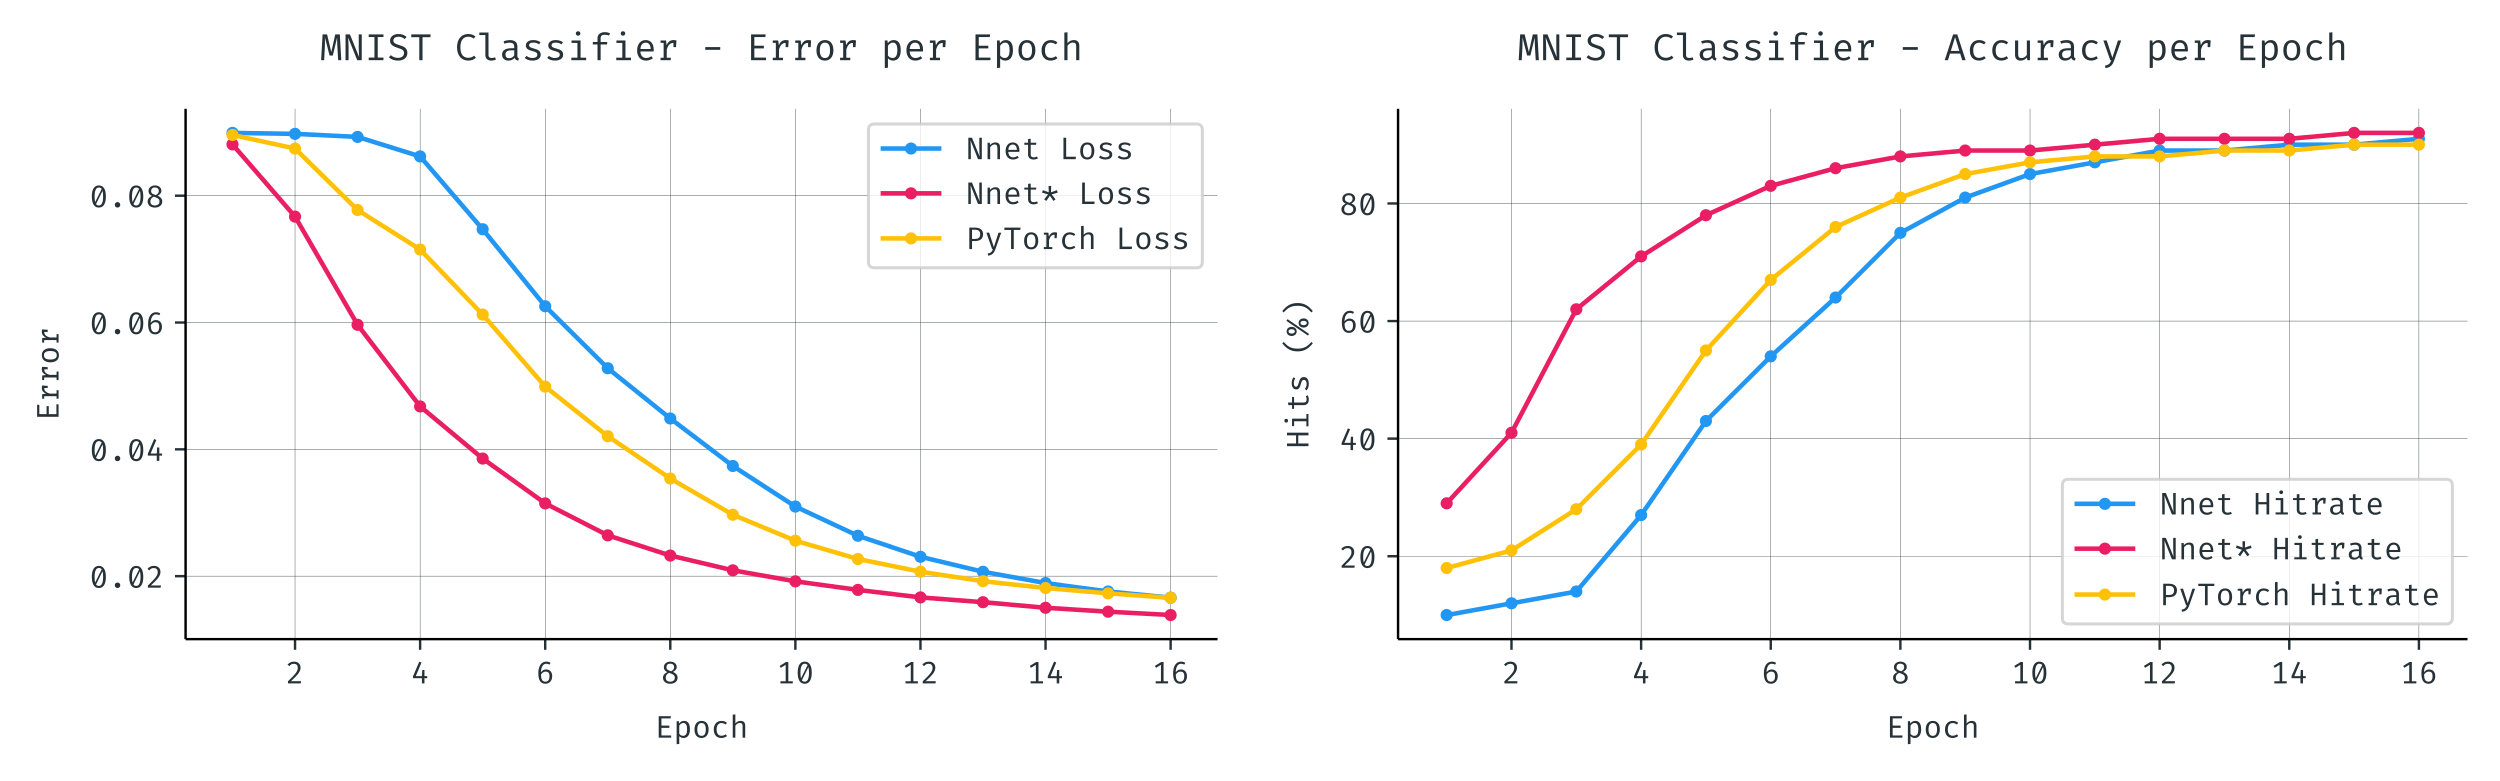 <?xml version="1.0" encoding="UTF-8"?>
<svg width="1280" height="400" version="1.1" viewBox="0 0 960 300" xmlns="http://www.w3.org/2000/svg" xmlns:xlink="http://www.w3.org/1999/xlink"><defs stroke-linejoin="round"><style type="text/css">*{stroke-linecap:butt;stroke-linejoin:round;}</style><style type="text/css">*{stroke-linecap:butt;stroke-linejoin:round;}</style><style type="text/css">*{stroke-linecap:butt;stroke-linejoin:round;}</style><style type="text/css">*{stroke-linecap:butt;stroke-linejoin:round;}</style><path id="mf08b0874c4" d="m0 0v3.5" stroke="#263238" stroke-linejoin="round" stroke-width=".8"/><path id="FiraCode-Regular-50-68" d="m27.641 71.75c-9.531 0-16-3.281-21.594-10.109l5.953-4.609c4.469 5.281 8.25 7.531 15.234 7.531 7.891 0 12.609-4.875 12.609-12.812 0-11.5-5.734-19.188-32.359-44.719v-7.031h42l1.078 7.328h-33.281c23.281 21.234 31.641 31.75 31.641 44.719 0 11.234-7.953 19.703-21.281 19.703z" stroke-linejoin="round"/><path id="FiraCode-Regular-52-3" d="m54.203 24.047h-9.125v20.062h-7.188l-1.062-20.062h-20.312l18.766 44.672-7.172 3.031-20.719-48.312v-6.266h29.328l0.047-17.172h8.312v17.172h9.125z" stroke-linejoin="round"/><path id="FiraCode-Regular-54-8" d="m33.797 46c-6.922 0-12.516-2.828-17.031-9.531 0.422 17.219 6.625 28.297 17.484 28.297 3.859 0 7.547-1.016 10.719-2.969l3.391 5.844c-4 2.672-8.516 4.109-13.953 4.109-16.516 0-26.25-14.984-26.25-38.359 0-21.031 6.25-34.562 23.438-34.562 12.25 0 22.203 9.328 22.203 24.922 0 15.078-9.125 22.25-20 22.25zm-2.25-40.203c-10.062 0-14.312 7.172-14.672 23.125 3.531 5.953 8.812 10 15.594 10 7.484 0 12.5-3.797 12.5-15.391 0-10.969-4.5-17.734-13.422-17.734z" stroke-linejoin="round"/><path id="FiraCode-Regular-56-3" d="m51.953 53.797c0 12.516-10.922 17.953-21.188 17.953-9.281 0-21.172-5.5-21.172-18.422 0-7.891 3.797-12.562 11.281-16.156-8.562-3.938-14.156-9.734-14.156-18.406 0-11.234 8.719-19.938 23.844-19.938 14.922 0 24.266 8.562 24.266 20.094 0 8.719-5.953 15.188-15.141 18.969 7.859 4.312 12.266 9.031 12.266 15.906zm-33.844-0.562c0 7.484 4.656 11.844 12.656 11.844 8.062 0 12.672-4.516 12.672-11.594 0-6.453-3.281-9.734-9.844-13.438-9.594 3.078-15.484 5.031-15.484 13.188zm27.641-34.406c0-7.438-5.391-13.031-15.234-13.031-9.75 0-14.719 4.922-14.719 12.922 0 8.922 5.172 13.328 11.031 16 11.125-3.844 18.922-6.406 18.922-15.891z" stroke-linejoin="round"/><path id="FiraCode-Regular-49-3" d="m38.312 7.031v63.578h-7.547l-21.016-13.016 3.734-6.156 16.203 9.844v-54.25h-17.375v-7.031h40.766v7.031z" stroke-linejoin="round"/><path id="FiraCode-Regular-48-3" d="m30.766 71.75c-15.172 0-23.125-13.031-23.125-36.422 0-23.484 7.953-36.5 23.125-36.5 15.188 0 23.125 13.016 23.125 36.5 0 23.391-7.938 36.422-23.125 36.422zm0-6.922c4.062 0 7.188-1.391 9.391-4.578l-21.594-43.375c-1.234 4.562-1.797 10.609-1.797 18.453 0 20.922 5.344 29.5 14 29.5zm0-59.031c-4 0-7.016 1.375-9.281 4.516l21.484 43.578c1.281-4.562 1.859-10.656 1.859-18.562 0-20.922-5.281-29.531-14.062-29.531z" stroke-linejoin="round"/><path id="FiraCode-Regular-69-8" d="m21.797 63.328h30.156l1.016 7.281h-40.094v-70.609h41.016v7.125h-32.094v25.078h26.156v7.328h-26.156z" stroke-linejoin="round"/><path id="FiraCode-Regular-112-0" d="m34.469 55.125c-6.516 0-12.156-3.125-16.109-8.656l-0.719 7.531h-7.328v-75.75l8.609 1.078v25.75c3.594-4.203 8.359-6.25 14.266-6.25 14.047 0 20.812 11.844 20.812 28.203 0 16.922-5.125 28.094-19.531 28.094zm-2.062-6.922c8.469 0 12.359-7.031 12.359-21.125 0-14.406-4.516-21.078-13.484-21.078-5.125 0-9.531 2.562-12.359 6.766v26.766c2.922 4.359 7.484 8.672 13.484 8.672z" stroke-linejoin="round"/><path id="FiraCode-Regular-111-4" d="m30.875 55.125c-15.234 0-23.328-11.531-23.328-28.203 0-16.969 8-28.094 23.219-28.094 15.125 0 23.234 11.688 23.234 28.203 0 17.125-7.891 28.094-23.125 28.094zm0-7.016c9.172 0 13.891-6.719 13.891-21.078s-4.719-21.141-14-21.141-14 6.781-14 21.031c0 14.469 4.828 21.188 14.109 21.188z" stroke-linejoin="round"/><path id="FiraCode-Regular-99-7" d="m34.719 6.25c-9.281 0-16 6.109-16 20.516 0 14.266 6.672 21.188 16 21.188 4.719 0 9.328-1.641 13.953-4.828l4.203 5.75c-5.125 4.156-11.125 6.25-18.047 6.25-16.219 0-25.438-12.156-25.438-28.359 0-16.922 9.172-27.938 25.328-27.938 6.359 0 13.531 2.5 18.25 6.5l-4.203 5.641c-4-2.766-8.609-4.719-14.047-4.719z" stroke-linejoin="round"/><path id="FiraCode-Regular-104-6" d="m18.922 76.562-8.609-0.922v-75.641h8.609v39.328c2.828 4.266 8.312 9.031 14.469 9.031 6.406 0 9.328-2.875 9.328-9.328v-39.031h8.609v39.234c0 9.938-4.609 15.891-15.172 15.891-6.359 0-12.969-2.875-17.234-8.516z" stroke-linejoin="round"/><path id="mdd504c533c" d="m0 0h-3.5" stroke="#263238" stroke-linejoin="round" stroke-width=".8"/><path id="FiraCode-Regular-72" d="m44.109 0h8.859v70.609h-8.859v-29.844h-26.672v29.844h-8.875v-70.609h8.875v33.484h26.672z" stroke-linejoin="round"/><path id="FiraCode-Regular-105" d="m30.766 79.281c-3.641 0-6.203-2.609-6.203-6 0-3.484 2.562-6.156 6.203-6.156 3.844 0 6.312 2.672 6.312 6.156 0 3.391-2.469 6-6.312 6zm6.875-25.281h-24.766v-6.828h16.156v-40.344h-16.672v-6.828h40.516v6.828h-15.234z" stroke-linejoin="round"/><path id="FiraCode-Regular-116-8" d="m53.188 2.719-3.344 5.844c-2.922-1.531-6.297-2.562-10.359-2.562-7.375 0-10.297 3.234-10.297 9.234v32.094h17.641l1.016 6.672h-18.656v13.281l-8.625-1.031v-12.25h-12.406v-6.672h12.406v-32.203c0-9.531 6.562-16.297 18.156-16.297 5.031 0 10.766 1.484 14.469 3.891z" stroke-linejoin="round"/><path id="FiraCode-Regular-115-9" d="m28.672 5.953c-6.359 0-12 2.297-16.203 5.844l-4.922-5.688c4.609-4 11.375-7.281 21.125-7.281 11.531 0 22.766 4.562 22.766 16.094 0 10.109-6.969 13.797-17.547 16.672-10.922 2.969-14.344 4.656-14.344 9.484 0 4.156 3.172 7.078 11.688 7.078 6.969 0 11.641-2.047 15.688-4.828l3.797 5.844c-4.516 3.344-10.922 5.953-19.594 5.953-12.203 0-20.516-5.641-20.516-14.719 0-9.375 7.188-12.766 18.422-15.531 11.438-2.875 13.078-5.484 13.078-10.359 0-5.234-5.141-8.562-13.438-8.562z" stroke-linejoin="round"/><path id="FiraCode-Regular-40" d="m21.797 35.891c0 21.5 7.172 32.422 21.953 45.547l-4.516 4.719c-16.672-13.594-26.469-26.875-26.469-50.266 0-23.375 9.797-36.656 26.469-50.25l4.516 4.719c-14.672 12.969-21.953 24.156-21.953 45.531z" stroke-linejoin="round"/><path id="FiraCode-Regular-37" d="m51.75 72.516-48.422-70.984 5.391-3.578 48.562 70.969zm-34.719-0.766c-9.594 0-15.141-7.547-15.141-16.422 0-8.719 5.547-16.562 15.141-16.562 9.578 0 15.016 7.844 15.016 16.562 0 8.828-5.438 16.422-15.016 16.422zm0-6.156c4.047 0 7.125-2.875 7.125-10.266 0-7.328-3.078-10.5-7.125-10.5-4.203 0-7.234 3.844-7.234 10.5 0 6.984 3.172 10.266 7.234 10.266zm27.688-33.188c-9.594 0-15.125-7.578-15.125-16.453 0-8.719 5.531-16.562 15.125-16.562s15.031 7.844 15.031 16.562c0 8.812-5.438 16.453-15.031 16.453zm0-6.203c4.047 0 7.125-2.875 7.125-10.25 0-7.281-3.078-10.516-7.125-10.516-4.203 0-7.234 3.844-7.234 10.516 0 7.172 3.188 10.25 7.234 10.25z" stroke-linejoin="round"/><path id="FiraCode-Regular-41" d="m39.75 35.891c0-21.375-7.281-32.562-21.953-45.531l4.516-4.719c16.656 13.594 26.453 26.875 26.453 50.25 0 23.391-9.797 36.672-26.453 50.266l-4.516-4.719c14.766-13.125 21.953-24.047 21.953-45.547z" stroke-linejoin="round"/><path id="madd13730ed" d="m0 1.5c0.398 0 0.779-0.158 1.061-0.439 0.281-0.281 0.439-0.663 0.439-1.061s-0.158-0.779-0.439-1.061c-0.281-0.281-0.663-0.439-1.061-0.439s-0.779 0.158-1.061 0.439c-0.281 0.281-0.439 0.663-0.439 1.061s0.158 0.779 0.439 1.061c0.281 0.281 0.663 0.439 1.061 0.439z" stroke="#2196f3" stroke-linejoin="round"/><path id="m35d357fb31" d="m0 1.5c0.398 0 0.779-0.158 1.061-0.439 0.281-0.281 0.439-0.663 0.439-1.061s-0.158-0.779-0.439-1.061c-0.281-0.281-0.663-0.439-1.061-0.439s-0.779 0.158-1.061 0.439c-0.281 0.281-0.439 0.663-0.439 1.061s0.158 0.779 0.439 1.061c0.281 0.281 0.663 0.439 1.061 0.439z" stroke="#e91e63" stroke-linejoin="round"/><path id="md9186cc07e" d="m0 1.5c0.398 0 0.779-0.158 1.061-0.439 0.281-0.281 0.439-0.663 0.439-1.061s-0.158-0.779-0.439-1.061c-0.281-0.281-0.663-0.439-1.061-0.439s-0.779 0.158-1.061 0.439c-0.281 0.281-0.439 0.663-0.439 1.061s0.158 0.779 0.439 1.061c0.281 0.281 0.663 0.439 1.061 0.439z" stroke="#ffc107" stroke-linejoin="round"/><path id="FiraCode-Regular-77-6" d="m54.406 70.609h-12.516l-10.922-48.359-11.422 48.359h-12.422l-4-70.609h8.359l1.906 36.969c0.406 8.828 0.25 21.547 0.094 25.5l12.766-49.797h8.938l11.891 49.797c-0.047-4.062 0-15.75 0.562-25.594l2.203-36.875h8.562z" stroke-linejoin="round"/><path id="FiraCode-Regular-78-8" d="m40.516 0h12.453v70.609h-8.25v-35.328c0-12.719 1.078-24.109 1.172-27.031l-25.281 62.359h-12.047v-70.609h8.266v35.391c0 10.922-1.078 23.641-1.188 26.719z" stroke-linejoin="round"/><path id="FiraCode-Regular-73-7" d="m50.969 70.609h-40.406v-7.125h15.688v-56.359h-15.688v-7.125h40.406v7.125h-15.688v56.359h15.688z" stroke-linejoin="round"/><path id="FiraCode-Regular-83-9" d="m55.031 19.531c0 13.547-9.641 18.109-20.625 21.297-13.438 3.938-17.797 6.922-17.797 13.062 0 7.031 6.422 10.422 14.109 10.422 6 0 12-1.953 17.031-6.422l5.219 5.797c-5.891 5.188-12.812 8.062-22.562 8.062-13.484 0-22.859-7.594-22.859-18.156 0-11.234 8.812-16.312 22.766-20.422 12.156-3.578 15.484-6.969 15.484-13.781 0-8.875-7.844-13.078-16.406-13.078-8.625 0-14.781 2.859-19.641 7.484l-5.281-5.953c5.938-5.734 14.453-9.016 24.766-9.016 16.406 0 25.797 8.562 25.797 20.703z" stroke-linejoin="round"/><path id="FiraCode-Regular-84-0" d="m35.031 62.969h21.438l0.922 7.641h-53.281v-7.641h22.047v-62.969h8.875z" stroke-linejoin="round"/><path id="FiraCode-Regular-67" d="m36.719 71.75c-16.359 0-30.203-12.625-30.203-36.422 0-23.688 13.328-36.5 30.562-36.5 10.047 0 16.812 3.484 21.125 7.688l-4.609 5.844c-3.75-3.078-8.516-5.891-16.406-5.891-12 0-21.438 7.844-21.438 28.859 0 21.594 10.047 28.984 21.641 28.984 5.375 0 10.359-1.484 14.812-5.234l4.984 5.797c-5.594 4.516-11.234 6.875-20.469 6.875z" stroke-linejoin="round"/><path id="FiraCode-Regular-108" d="m31.328 75.75h-25.172v-6.828h16.562v-55.125c0-9.391 6.516-14.969 16.109-14.969 5.422 0 9.891 1.328 12.812 2.766l-2.312 6.297c-2.922-1.172-5.844-1.891-9.078-1.891-5.219 0-8.922 2-8.922 7.328z" stroke-linejoin="round"/><path id="FiraCode-Regular-97-3" d="m48.969 11.797v25.891c0 10.672-6.766 17.438-20.203 17.438-5.219 0-11.078-0.922-17.641-3.375l2.266-6.516c5.578 1.938 10.453 2.766 14.047 2.766 8.047 0 12.875-2.922 12.875-10.719v-4.516h-7.953c-16.406 0-25.328-6.156-25.328-17.281 0-10.047 6.609-16.656 17.438-16.656 6.969 0 13.078 2.562 16.922 7.578 1.531-4.812 5.219-6.969 9.891-7.578l2.109 6.047c-3.031 0.922-4.422 2.562-4.422 6.922zm-22.297-6.406c-7.031 0-10.422 3.484-10.422 10.203 0 6.922 4.359 11.328 16.266 11.328h7.797v-13.891c-3.234-4.828-8.312-7.641-13.641-7.641z" stroke-linejoin="round"/><path id="FiraCode-Regular-102" d="m42.203 76.828c-11.234 0-19.688-6.266-19.688-16.266v-10.766h-12.875v-6.766h12.875v-43.031h8.609v43.031h17.391l0.922 6.766h-18.312v10.969c0 6.062 3.797 8.984 11.344 8.984 4.141 0 8.141-0.719 11.578-2.266l2.781 6.406c-4.266 1.859-8.828 2.938-14.625 2.938z" stroke-linejoin="round"/><path id="FiraCode-Regular-101-3" d="m17.078 23.953h36.312c0.094 1.172 0.203 2.875 0.203 4.719 0 16.406-8.312 26.453-21.953 26.453-14.359 0-23.594-11.844-23.594-28.203 0-16.766 8.922-28.094 24.719-28.094 6.719 0 13.547 2.406 18.562 6.344l-4.047 5.703c-4.766-3.234-8.922-4.875-14.406-4.875-8.359 0-15.328 5.438-15.797 17.953zm14.672 24.094c8.094 0 13.328-5.891 13.531-17.438h-28.156c0.719 11.906 6.562 17.438 14.625 17.438z" stroke-linejoin="round"/><path id="FiraCode-Regular-114-3" d="m46.766 55.172c-9.797 0-15.219-5.062-19.375-13.938l-1.594 12.766h-14.969v-6.609h8.406v-40.781h-8.406v-6.609h28v6.609h-10.984v22.875c3.594 11.906 9.438 17.75 17.797 17.75h0.469v-11.484h7.078l1.219 18.25c-2.453 0.719-4.609 1.172-7.641 1.172z" stroke-linejoin="round"/><path id="FiraCode-Regular-45-7" d="m10.203 28.359h41.125v7.484h-41.125z" stroke-linejoin="round"/><path id="FiraCode-Regular-65-3" d="m44.469 18 5.641-18h9.328l-22.969 70.609h-11.391l-22.969-70.609h8.766l5.641 18zm-25.641 7.391 11.734 37.734 11.594-37.734z" stroke-linejoin="round"/><path id="FiraCode-Regular-117-2" d="m18.922 54h-8.609v-39.281c0-10 5.125-15.891 15.578-15.891 6.312 0 13.031 2.969 17.297 8.453l0.703-7.281h7.344v54h-8.625v-39.75c-2.922-4.609-8.719-8.562-14.609-8.562-6.25 0-9.078 2.984-9.078 10.062z" stroke-linejoin="round"/><path id="FiraCode-Regular-121-6" d="m55.234 54h-8.922l-15.281-47.438-15.484 47.438h-9.234l18.875-54h2.859c-2.859-8.359-6.047-12.922-17.219-14.828l1.328-6.859c14.312 1.438 20.312 10.359 24.094 21.328z" stroke-linejoin="round"/><path id="FiraCode-Regular-110-5" d="m10.312 0h8.609v39.328c2.828 4.203 8.203 9.031 14.562 9.031 8.156 0 9.234-4.469 9.234-15.484v-32.875h8.609v39.234c0 9.938-4.562 15.891-15.172 15.891-6.266 0-13.438-3.078-17.844-8.609l-0.672 7.484h-7.328z" stroke-linejoin="round"/><path id="FiraCode-Regular-42-26" d="m26.406 59.328h8.719l-0.656-20.766 19.484 6.922 2.609-8.094-19.844-5.859 12.672-16.406-6.875-5.016-11.75 17.125-11.734-17.125-6.875 5.016 12.672 16.406-19.859 5.859 2.625 8.094 19.484-6.922z" stroke-linejoin="round"/><path id="FiraCode-Regular-80-5" d="m57.125 48.922c0 14.828-10.406 21.688-27.234 21.688h-18.047v-70.609h8.922v26.203h9.031c15.953 0 27.328 6.203 27.328 22.719zm-9.531-0.094c0-12.109-7.125-15.438-16.984-15.438h-9.844v30.141h10.203c9.594 0 16.625-3.781 16.625-14.703z" stroke-linejoin="round"/><clipPath id="p94eb36a87f" stroke-linejoin="round"><rect x="48.722" y="35.8" width="351.91" height="174.51" stroke-linejoin="round"/></clipPath><style type="text/css">*{stroke-linecap:butt;stroke-linejoin:round;}</style><path id="m0ebf5cb82e" d="m0 0v3.5" stroke="#263238" stroke-linejoin="round" stroke-width=".8"/><path id="FiraCode-Regular-50-8" d="m27.641 71.75c-9.531 0-16-3.281-21.594-10.109l5.953-4.609c4.469 5.281 8.25 7.531 15.234 7.531 7.891 0 12.609-4.875 12.609-12.812 0-11.5-5.734-19.188-32.359-44.719v-7.031h42l1.078 7.328h-33.281c23.281 21.234 31.641 31.75 31.641 44.719 0 11.234-7.953 19.703-21.281 19.703z" stroke-linejoin="round"/><path id="FiraCode-Regular-52-2" d="m54.203 24.047h-9.125v20.062h-7.188l-1.062-20.062h-20.312l18.766 44.672-7.172 3.031-20.719-48.312v-6.266h29.328l0.047-17.172h8.312v17.172h9.125z" stroke-linejoin="round"/><path id="FiraCode-Regular-54-9" d="m33.797 46c-6.922 0-12.516-2.828-17.031-9.531 0.422 17.219 6.625 28.297 17.484 28.297 3.859 0 7.547-1.016 10.719-2.969l3.391 5.844c-4 2.672-8.516 4.109-13.953 4.109-16.516 0-26.25-14.984-26.25-38.359 0-21.031 6.25-34.562 23.438-34.562 12.25 0 22.203 9.328 22.203 24.922 0 15.078-9.125 22.25-20 22.25zm-2.25-40.203c-10.062 0-14.312 7.172-14.672 23.125 3.531 5.953 8.812 10 15.594 10 7.484 0 12.5-3.797 12.5-15.391 0-10.969-4.5-17.734-13.422-17.734z" stroke-linejoin="round"/><path id="FiraCode-Regular-56-1" d="m51.953 53.797c0 12.516-10.922 17.953-21.188 17.953-9.281 0-21.172-5.5-21.172-18.422 0-7.891 3.797-12.562 11.281-16.156-8.562-3.938-14.156-9.734-14.156-18.406 0-11.234 8.719-19.938 23.844-19.938 14.922 0 24.266 8.562 24.266 20.094 0 8.719-5.953 15.188-15.141 18.969 7.859 4.312 12.266 9.031 12.266 15.906zm-33.844-0.562c0 7.484 4.656 11.844 12.656 11.844 8.062 0 12.672-4.516 12.672-11.594 0-6.453-3.281-9.734-9.844-13.438-9.594 3.078-15.484 5.031-15.484 13.188zm27.641-34.406c0-7.438-5.391-13.031-15.234-13.031-9.75 0-14.719 4.922-14.719 12.922 0 8.922 5.172 13.328 11.031 16 11.125-3.844 18.922-6.406 18.922-15.891z" stroke-linejoin="round"/><path id="FiraCode-Regular-49-5" d="m38.312 7.031v63.578h-7.547l-21.016-13.016 3.734-6.156 16.203 9.844v-54.25h-17.375v-7.031h40.766v7.031z" stroke-linejoin="round"/><path id="FiraCode-Regular-48-4" d="m30.766 71.75c-15.172 0-23.125-13.031-23.125-36.422 0-23.484 7.953-36.5 23.125-36.5 15.188 0 23.125 13.016 23.125 36.5 0 23.391-7.938 36.422-23.125 36.422zm0-6.922c4.062 0 7.188-1.391 9.391-4.578l-21.594-43.375c-1.234 4.562-1.797 10.609-1.797 18.453 0 20.922 5.344 29.5 14 29.5zm0-59.031c-4 0-7.016 1.375-9.281 4.516l21.484 43.578c1.281-4.562 1.859-10.656 1.859-18.562 0-20.922-5.281-29.531-14.062-29.531z" stroke-linejoin="round"/><path id="FiraCode-Regular-69-0" d="m21.797 63.328h30.156l1.016 7.281h-40.094v-70.609h41.016v7.125h-32.094v25.078h26.156v7.328h-26.156z" stroke-linejoin="round"/><path id="FiraCode-Regular-112-8" d="m34.469 55.125c-6.516 0-12.156-3.125-16.109-8.656l-0.719 7.531h-7.328v-75.75l8.609 1.078v25.75c3.594-4.203 8.359-6.25 14.266-6.25 14.047 0 20.812 11.844 20.812 28.203 0 16.922-5.125 28.094-19.531 28.094zm-2.062-6.922c8.469 0 12.359-7.031 12.359-21.125 0-14.406-4.516-21.078-13.484-21.078-5.125 0-9.531 2.562-12.359 6.766v26.766c2.922 4.359 7.484 8.672 13.484 8.672z" stroke-linejoin="round"/><path id="FiraCode-Regular-111-1" d="m30.875 55.125c-15.234 0-23.328-11.531-23.328-28.203 0-16.969 8-28.094 23.219-28.094 15.125 0 23.234 11.688 23.234 28.203 0 17.125-7.891 28.094-23.125 28.094zm0-7.016c9.172 0 13.891-6.719 13.891-21.078s-4.719-21.141-14-21.141-14 6.781-14 21.031c0 14.469 4.828 21.188 14.109 21.188z" stroke-linejoin="round"/><path id="FiraCode-Regular-99-9" d="m34.719 6.25c-9.281 0-16 6.109-16 20.516 0 14.266 6.672 21.188 16 21.188 4.719 0 9.328-1.641 13.953-4.828l4.203 5.75c-5.125 4.156-11.125 6.25-18.047 6.25-16.219 0-25.438-12.156-25.438-28.359 0-16.922 9.172-27.938 25.328-27.938 6.359 0 13.531 2.5 18.25 6.5l-4.203 5.641c-4-2.766-8.609-4.719-14.047-4.719z" stroke-linejoin="round"/><path id="FiraCode-Regular-104-9" d="m18.922 76.562-8.609-0.922v-75.641h8.609v39.328c2.828 4.266 8.312 9.031 14.469 9.031 6.406 0 9.328-2.875 9.328-9.328v-39.031h8.609v39.234c0 9.938-4.609 15.891-15.172 15.891-6.359 0-12.969-2.875-17.234-8.516z" stroke-linejoin="round"/><path id="mf459fc094e" d="m0 0h-3.5" stroke="#263238" stroke-linejoin="round" stroke-width=".8"/><path id="FiraCode-Regular-46-4" d="m21.688 7.891c0-5.062 3.906-9.062 8.984-9.062 5.172 0 9.078 4 9.078 9.062 0 4.984-3.906 8.984-9.078 8.984-5.078 0-8.984-4-8.984-8.984z" stroke-linejoin="round"/><path id="FiraCode-Regular-114-11" d="m46.766 55.172c-9.797 0-15.219-5.062-19.375-13.938l-1.594 12.766h-14.969v-6.609h8.406v-40.781h-8.406v-6.609h28v6.609h-10.984v22.875c3.594 11.906 9.438 17.75 17.797 17.75h0.469v-11.484h7.078l1.219 18.25c-2.453 0.719-4.609 1.172-7.641 1.172z" stroke-linejoin="round"/><path id="mcfbcc786f8" d="m0 1.5c0.398 0 0.779-0.158 1.061-0.439 0.281-0.281 0.439-0.663 0.439-1.061s-0.158-0.779-0.439-1.061c-0.281-0.281-0.663-0.439-1.061-0.439s-0.779 0.158-1.061 0.439c-0.281 0.281-0.439 0.663-0.439 1.061s0.158 0.779 0.439 1.061c0.281 0.281 0.663 0.439 1.061 0.439z" stroke="#2196f3" stroke-linejoin="round"/><path id="md5756b1a51" d="m0 1.5c0.398 0 0.779-0.158 1.061-0.439 0.281-0.281 0.439-0.663 0.439-1.061s-0.158-0.779-0.439-1.061c-0.281-0.281-0.663-0.439-1.061-0.439s-0.779 0.158-1.061 0.439c-0.281 0.281-0.439 0.663-0.439 1.061s0.158 0.779 0.439 1.061c0.281 0.281 0.663 0.439 1.061 0.439z" stroke="#e91e63" stroke-linejoin="round"/><path id="m489fbf0a8e" d="m0 1.5c0.398 0 0.779-0.158 1.061-0.439 0.281-0.281 0.439-0.663 0.439-1.061s-0.158-0.779-0.439-1.061c-0.281-0.281-0.663-0.439-1.061-0.439s-0.779 0.158-1.061 0.439c-0.281 0.281-0.439 0.663-0.439 1.061s0.158 0.779 0.439 1.061c0.281 0.281 0.663 0.439 1.061 0.439z" stroke="#ffc107" stroke-linejoin="round"/><path id="FiraCode-Regular-77-40" d="m54.406 70.609h-12.516l-10.922-48.359-11.422 48.359h-12.422l-4-70.609h8.359l1.906 36.969c0.406 8.828 0.25 21.547 0.094 25.5l12.766-49.797h8.938l11.891 49.797c-0.047-4.062 0-15.75 0.562-25.594l2.203-36.875h8.562z" stroke-linejoin="round"/><path id="FiraCode-Regular-78-6" d="m40.516 0h12.453v70.609h-8.25v-35.328c0-12.719 1.078-24.109 1.172-27.031l-25.281 62.359h-12.047v-70.609h8.266v35.391c0 10.922-1.078 23.641-1.188 26.719z" stroke-linejoin="round"/><path id="FiraCode-Regular-73-4" d="m50.969 70.609h-40.406v-7.125h15.688v-56.359h-15.688v-7.125h40.406v7.125h-15.688v56.359h15.688z" stroke-linejoin="round"/><path id="FiraCode-Regular-83-7" d="m55.031 19.531c0 13.547-9.641 18.109-20.625 21.297-13.438 3.938-17.797 6.922-17.797 13.062 0 7.031 6.422 10.422 14.109 10.422 6 0 12-1.953 17.031-6.422l5.219 5.797c-5.891 5.188-12.812 8.062-22.562 8.062-13.484 0-22.859-7.594-22.859-18.156 0-11.234 8.812-16.312 22.766-20.422 12.156-3.578 15.484-6.969 15.484-13.781 0-8.875-7.844-13.078-16.406-13.078-8.625 0-14.781 2.859-19.641 7.484l-5.281-5.953c5.938-5.734 14.453-9.016 24.766-9.016 16.406 0 25.797 8.562 25.797 20.703z" stroke-linejoin="round"/><path id="FiraCode-Regular-84-4" d="m35.031 62.969h21.438l0.922 7.641h-53.281v-7.641h22.047v-62.969h8.875z" stroke-linejoin="round"/><path id="FiraCode-Regular-67-5" d="m36.719 71.75c-16.359 0-30.203-12.625-30.203-36.422 0-23.688 13.328-36.5 30.562-36.5 10.047 0 16.812 3.484 21.125 7.688l-4.609 5.844c-3.75-3.078-8.516-5.891-16.406-5.891-12 0-21.438 7.844-21.438 28.859 0 21.594 10.047 28.984 21.641 28.984 5.375 0 10.359-1.484 14.812-5.234l4.984 5.797c-5.594 4.516-11.234 6.875-20.469 6.875z" stroke-linejoin="round"/><path id="FiraCode-Regular-108-8" d="m31.328 75.75h-25.172v-6.828h16.562v-55.125c0-9.391 6.516-14.969 16.109-14.969 5.422 0 9.891 1.328 12.812 2.766l-2.312 6.297c-2.922-1.172-5.844-1.891-9.078-1.891-5.219 0-8.922 2-8.922 7.328z" stroke-linejoin="round"/><path id="FiraCode-Regular-97-2" d="m48.969 11.797v25.891c0 10.672-6.766 17.438-20.203 17.438-5.219 0-11.078-0.922-17.641-3.375l2.266-6.516c5.578 1.938 10.453 2.766 14.047 2.766 8.047 0 12.875-2.922 12.875-10.719v-4.516h-7.953c-16.406 0-25.328-6.156-25.328-17.281 0-10.047 6.609-16.656 17.438-16.656 6.969 0 13.078 2.562 16.922 7.578 1.531-4.812 5.219-6.969 9.891-7.578l2.109 6.047c-3.031 0.922-4.422 2.562-4.422 6.922zm-22.297-6.406c-7.031 0-10.422 3.484-10.422 10.203 0 6.922 4.359 11.328 16.266 11.328h7.797v-13.891c-3.234-4.828-8.312-7.641-13.641-7.641z" stroke-linejoin="round"/><path id="FiraCode-Regular-115-6" d="m28.672 5.953c-6.359 0-12 2.297-16.203 5.844l-4.922-5.688c4.609-4 11.375-7.281 21.125-7.281 11.531 0 22.766 4.562 22.766 16.094 0 10.109-6.969 13.797-17.547 16.672-10.922 2.969-14.344 4.656-14.344 9.484 0 4.156 3.172 7.078 11.688 7.078 6.969 0 11.641-2.047 15.688-4.828l3.797 5.844c-4.516 3.344-10.922 5.953-19.594 5.953-12.203 0-20.516-5.641-20.516-14.719 0-9.375 7.188-12.766 18.422-15.531 11.438-2.875 13.078-5.484 13.078-10.359 0-5.234-5.141-8.562-13.438-8.562z" stroke-linejoin="round"/><path id="FiraCode-Regular-105-0" d="m30.766 79.281c-3.641 0-6.203-2.609-6.203-6 0-3.484 2.562-6.156 6.203-6.156 3.844 0 6.312 2.672 6.312 6.156 0 3.391-2.469 6-6.312 6zm6.875-25.281h-24.766v-6.828h16.156v-40.344h-16.672v-6.828h40.516v6.828h-15.234z" stroke-linejoin="round"/><path id="FiraCode-Regular-102-6" d="m42.203 76.828c-11.234 0-19.688-6.266-19.688-16.266v-10.766h-12.875v-6.766h12.875v-43.031h8.609v43.031h17.391l0.922 6.766h-18.312v10.969c0 6.062 3.797 8.984 11.344 8.984 4.141 0 8.141-0.719 11.578-2.266l2.781 6.406c-4.266 1.859-8.828 2.938-14.625 2.938z" stroke-linejoin="round"/><path id="FiraCode-Regular-101-6" d="m17.078 23.953h36.312c0.094 1.172 0.203 2.875 0.203 4.719 0 16.406-8.312 26.453-21.953 26.453-14.359 0-23.594-11.844-23.594-28.203 0-16.766 8.922-28.094 24.719-28.094 6.719 0 13.547 2.406 18.562 6.344l-4.047 5.703c-4.766-3.234-8.922-4.875-14.406-4.875-8.359 0-15.328 5.438-15.797 17.953zm14.672 24.094c8.094 0 13.328-5.891 13.531-17.438h-28.156c0.719 11.906 6.562 17.438 14.625 17.438z" stroke-linejoin="round"/><path id="FiraCode-Regular-45-4" d="m10.203 28.359h41.125v7.484h-41.125z" stroke-linejoin="round"/><path id="FiraCode-Regular-110-0" d="m10.312 0h8.609v39.328c2.828 4.203 8.203 9.031 14.562 9.031 8.156 0 9.234-4.469 9.234-15.484v-32.875h8.609v39.234c0 9.938-4.562 15.891-15.172 15.891-6.266 0-13.438-3.078-17.844-8.609l-0.672 7.484h-7.328z" stroke-linejoin="round"/><path id="FiraCode-Regular-116-7" d="m53.188 2.719-3.344 5.844c-2.922-1.531-6.297-2.562-10.359-2.562-7.375 0-10.297 3.234-10.297 9.234v32.094h17.641l1.016 6.672h-18.656v13.281l-8.625-1.031v-12.25h-12.406v-6.672h12.406v-32.203c0-9.531 6.562-16.297 18.156-16.297 5.031 0 10.766 1.484 14.469 3.891z" stroke-linejoin="round"/><path id="FiraCode-Regular-76-0" d="m13.891 0h40.109l1.031 7.953h-32.203v62.656h-8.938z" stroke-linejoin="round"/><path id="FiraCode-Regular-42-3" d="m26.406 59.328h8.719l-0.656-20.766 19.484 6.922 2.609-8.094-19.844-5.859 12.672-16.406-6.875-5.016-11.75 17.125-11.734-17.125-6.875 5.016 12.672 16.406-19.859 5.859 2.625 8.094 19.484-6.922z" stroke-linejoin="round"/><path id="FiraCode-Regular-80-6" d="m57.125 48.922c0 14.828-10.406 21.688-27.234 21.688h-18.047v-70.609h8.922v26.203h9.031c15.953 0 27.328 6.203 27.328 22.719zm-9.531-0.094c0-12.109-7.125-15.438-16.984-15.438h-9.844v30.141h10.203c9.594 0 16.625-3.781 16.625-14.703z" stroke-linejoin="round"/><path id="FiraCode-Regular-121-4" d="m55.234 54h-8.922l-15.281-47.438-15.484 47.438h-9.234l18.875-54h2.859c-2.859-8.359-6.047-12.922-17.219-14.828l1.328-6.859c14.312 1.438 20.312 10.359 24.094 21.328z" stroke-linejoin="round"/><clipPath id="p89f83c1813" stroke-linejoin="round"><rect x="61.067" y="35.8" width="339.56" height="174.51" stroke-linejoin="round"/></clipPath></defs><g transform="translate(63.525 -163.61)" stroke-linejoin="round"><g transform="matrix(1.167 0 0 1.167 416.47 163.61)"><path d="m0 257.14h411.43v-257.14h-411.43z" fill="#fff" stroke-linejoin="round"/><path d="m48.722 210.31h351.91v-174.51h-351.91z" fill="#fff" stroke-linejoin="round"/><path d="m86.045 210.31v-174.51" clip-path="url(#p94eb36a87f)" fill="none" stroke="#263238" stroke-linecap="square" stroke-linejoin="round" stroke-width=".125"/><g stroke-linejoin="round"><use x="86.045" y="210.309" width="100%" height="100%" fill="#263238" stroke="#263238" stroke-linejoin="round" stroke-width=".8" xlink:href="#mf08b0874c4"/></g><g transform="matrix(.1 0 0 -.1 82.968 224.88)" fill="#263238" stroke-linejoin="round"><use width="100%" height="100%" stroke-linejoin="round" xlink:href="#FiraCode-Regular-50-68"/></g><path d="m128.7 210.31v-174.51" clip-path="url(#p94eb36a87f)" fill="none" stroke="#263238" stroke-linecap="square" stroke-linejoin="round" stroke-width=".125"/><g stroke-linejoin="round"><use x="128.701" y="210.309" width="100%" height="100%" fill="#263238" stroke="#263238" stroke-linejoin="round" stroke-width=".8" xlink:href="#mf08b0874c4"/></g><g transform="matrix(.1 0 0 -.1 125.62 224.88)" fill="#263238" stroke-linejoin="round"><use width="100%" height="100%" stroke-linejoin="round" xlink:href="#FiraCode-Regular-52-3"/></g><path d="m171.36 210.31v-174.51" clip-path="url(#p94eb36a87f)" fill="none" stroke="#263238" stroke-linecap="square" stroke-linejoin="round" stroke-width=".125"/><g stroke-linejoin="round"><use x="171.356" y="210.309" width="100%" height="100%" fill="#263238" stroke="#263238" stroke-linejoin="round" stroke-width=".8" xlink:href="#mf08b0874c4"/></g><g transform="matrix(.1 0 0 -.1 168.28 224.88)" fill="#263238" stroke-linejoin="round"><use width="100%" height="100%" stroke-linejoin="round" xlink:href="#FiraCode-Regular-54-8"/></g><path d="m214.01 210.31v-174.51" clip-path="url(#p94eb36a87f)" fill="none" stroke="#263238" stroke-linecap="square" stroke-linejoin="round" stroke-width=".125"/><g stroke-linejoin="round"><use x="214.011" y="210.309" width="100%" height="100%" fill="#263238" stroke="#263238" stroke-linejoin="round" stroke-width=".8" xlink:href="#mf08b0874c4"/></g><g transform="matrix(.1 0 0 -.1 210.93 224.88)" fill="#263238" stroke-linejoin="round"><use width="100%" height="100%" stroke-linejoin="round" xlink:href="#FiraCode-Regular-56-3"/></g><path d="m256.67 210.31v-174.51" clip-path="url(#p94eb36a87f)" fill="none" stroke="#263238" stroke-linecap="square" stroke-linejoin="round" stroke-width=".125"/><g stroke-linejoin="round"><use x="256.667" y="210.309" width="100%" height="100%" fill="#263238" stroke="#263238" stroke-linejoin="round" stroke-width=".8" xlink:href="#mf08b0874c4"/></g><g transform="matrix(.1 0 0 -.1 250.51 224.88)" fill="#263238" stroke-linejoin="round"><use width="100%" height="100%" xlink:href="#FiraCode-Regular-49-3"/><use x="61.538" width="100%" height="100%" xlink:href="#FiraCode-Regular-48-3"/></g><path d="m299.32 210.31v-174.51" clip-path="url(#p94eb36a87f)" fill="none" stroke="#263238" stroke-linecap="square" stroke-linejoin="round" stroke-width=".125"/><g stroke-linejoin="round"><use x="299.322" y="210.309" width="100%" height="100%" fill="#263238" stroke="#263238" stroke-linejoin="round" stroke-width=".8" xlink:href="#mf08b0874c4"/></g><g transform="matrix(.1 0 0 -.1 293.17 224.88)" fill="#263238" stroke-linejoin="round"><use width="100%" height="100%" xlink:href="#FiraCode-Regular-49-3"/><use x="61.538" width="100%" height="100%" xlink:href="#FiraCode-Regular-50-68"/></g><path d="m341.98 210.31v-174.51" clip-path="url(#p94eb36a87f)" fill="none" stroke="#263238" stroke-linecap="square" stroke-linejoin="round" stroke-width=".125"/><g stroke-linejoin="round"><use x="341.977" y="210.309" width="100%" height="100%" fill="#263238" stroke="#263238" stroke-linejoin="round" stroke-width=".8" xlink:href="#mf08b0874c4"/></g><g transform="matrix(.1 0 0 -.1 335.82 224.88)" fill="#263238" stroke-linejoin="round"><use width="100%" height="100%" xlink:href="#FiraCode-Regular-49-3"/><use x="61.538" width="100%" height="100%" xlink:href="#FiraCode-Regular-52-3"/></g><path d="m384.63 210.31v-174.51" clip-path="url(#p94eb36a87f)" fill="none" stroke="#263238" stroke-linecap="square" stroke-linejoin="round" stroke-width=".125"/><g stroke-linejoin="round"><use x="384.633" y="210.309" width="100%" height="100%" fill="#263238" stroke="#263238" stroke-linejoin="round" stroke-width=".8" xlink:href="#mf08b0874c4"/></g><g transform="matrix(.1 0 0 -.1 378.48 224.88)" fill="#263238" stroke-linejoin="round"><use width="100%" height="100%" xlink:href="#FiraCode-Regular-49-3"/><use x="61.538" width="100%" height="100%" xlink:href="#FiraCode-Regular-54-8"/></g><g transform="matrix(.1 0 0 -.1 209.29 242.72)" fill="#263238" stroke-linejoin="round"><use width="100%" height="100%" xlink:href="#FiraCode-Regular-69-8"/><use x="61.538" width="100%" height="100%" xlink:href="#FiraCode-Regular-112-0"/><use x="123.077" width="100%" height="100%" xlink:href="#FiraCode-Regular-111-4"/><use x="184.615" width="100%" height="100%" xlink:href="#FiraCode-Regular-99-7"/><use x="246.154" width="100%" height="100%" xlink:href="#FiraCode-Regular-104-6"/></g><path d="m48.722 183.03h351.91" clip-path="url(#p94eb36a87f)" fill="none" stroke="#263238" stroke-linecap="square" stroke-linejoin="round" stroke-width=".125"/><g stroke-linejoin="round"><use x="48.722" y="183.03" width="100%" height="100%" fill="#263238" stroke="#263238" stroke-linejoin="round" stroke-width=".8" xlink:href="#mdd504c533c"/></g><g transform="matrix(.1 0 0 -.1 29.412 186.82)" fill="#263238" stroke-linejoin="round"><use width="100%" height="100%" xlink:href="#FiraCode-Regular-50-68"/><use x="61.538" width="100%" height="100%" xlink:href="#FiraCode-Regular-48-3"/></g><path d="m48.722 144.34h351.91" clip-path="url(#p94eb36a87f)" fill="none" stroke="#263238" stroke-linecap="square" stroke-linejoin="round" stroke-width=".125"/><g stroke-linejoin="round"><use x="48.722" y="144.336" width="100%" height="100%" fill="#263238" stroke="#263238" stroke-linejoin="round" stroke-width=".8" xlink:href="#mdd504c533c"/></g><g transform="matrix(.1 0 0 -.1 29.412 148.12)" fill="#263238" stroke-linejoin="round"><use width="100%" height="100%" xlink:href="#FiraCode-Regular-52-3"/><use x="61.538" width="100%" height="100%" xlink:href="#FiraCode-Regular-48-3"/></g><path d="m48.722 105.64h351.91" clip-path="url(#p94eb36a87f)" fill="none" stroke="#263238" stroke-linecap="square" stroke-linejoin="round" stroke-width=".125"/><g stroke-linejoin="round"><use x="48.722" y="105.642" width="100%" height="100%" fill="#263238" stroke="#263238" stroke-linejoin="round" stroke-width=".8" xlink:href="#mdd504c533c"/></g><g transform="matrix(.1 0 0 -.1 29.412 109.43)" fill="#263238" stroke-linejoin="round"><use width="100%" height="100%" xlink:href="#FiraCode-Regular-54-8"/><use x="61.538" width="100%" height="100%" xlink:href="#FiraCode-Regular-48-3"/></g><path d="m48.722 66.949h351.91" clip-path="url(#p94eb36a87f)" fill="none" stroke="#263238" stroke-linecap="square" stroke-linejoin="round" stroke-width=".125"/><g stroke-linejoin="round"><use x="48.722" y="66.949" width="100%" height="100%" fill="#263238" stroke="#263238" stroke-linejoin="round" stroke-width=".8" xlink:href="#mdd504c533c"/></g><g transform="matrix(.1 0 0 -.1 29.412 70.736)" fill="#263238" stroke-linejoin="round"><use width="100%" height="100%" xlink:href="#FiraCode-Regular-56-3"/><use x="61.538" width="100%" height="100%" xlink:href="#FiraCode-Regular-48-3"/></g><g transform="matrix(0 -.1 -.1 0 19.238 147.67)" fill="#263238" stroke-linejoin="round"><use width="100%" height="100%" xlink:href="#FiraCode-Regular-72"/><use x="61.538" width="100%" height="100%" xlink:href="#FiraCode-Regular-105"/><use x="123.077" width="100%" height="100%" xlink:href="#FiraCode-Regular-116-8"/><use x="184.615" width="100%" height="100%" xlink:href="#FiraCode-Regular-115-9"/><use x="246.154" width="100%" height="100%" xlink:href="#FiraCode-Regular-32-0"/><use x="307.692" width="100%" height="100%" xlink:href="#FiraCode-Regular-40"/><use x="369.231" width="100%" height="100%" xlink:href="#FiraCode-Regular-37"/><use x="430.769" width="100%" height="100%" xlink:href="#FiraCode-Regular-41"/></g><g stroke="#2196f3"><path d="m64.718 202.38 42.655-7.739 21.328-25.151 21.328-30.955 21.328-21.282 21.328-19.347 21.328-21.282 21.328-11.608 21.328-7.739 42.655-7.739h21.328l21.328-1.935h21.328l21.328-1.935" clip-path="url(#p94eb36a87f)" fill="none" stroke-linecap="square" stroke-width="1.5"/><g clip-path="url(#p94eb36a87f)" fill="#2196f3"><use x="64.718" y="202.377" width="100%" height="100%" xlink:href="#madd13730ed"/><use x="86.045" y="198.508" width="100%" height="100%" xlink:href="#madd13730ed"/><use x="107.373" y="194.638" width="100%" height="100%" xlink:href="#madd13730ed"/><use x="128.701" y="169.487" width="100%" height="100%" xlink:href="#madd13730ed"/><use x="150.028" y="138.532" width="100%" height="100%" xlink:href="#madd13730ed"/><use x="171.356" y="117.251" width="100%" height="100%" xlink:href="#madd13730ed"/><use x="192.684" y="97.904" width="100%" height="100%" xlink:href="#madd13730ed"/><use x="214.011" y="76.622" width="100%" height="100%" xlink:href="#madd13730ed"/><use x="235.339" y="65.014" width="100%" height="100%" xlink:href="#madd13730ed"/><use x="256.667" y="57.275" width="100%" height="100%" xlink:href="#madd13730ed"/><use x="277.994" y="53.406" width="100%" height="100%" xlink:href="#madd13730ed"/><use x="299.322" y="49.536" width="100%" height="100%" xlink:href="#madd13730ed"/><use x="320.65" y="49.536" width="100%" height="100%" xlink:href="#madd13730ed"/><use x="341.977" y="47.602" width="100%" height="100%" xlink:href="#madd13730ed"/><use x="363.305" y="47.602" width="100%" height="100%" xlink:href="#madd13730ed"/><use x="384.633" y="45.667" width="100%" height="100%" xlink:href="#madd13730ed"/></g></g><g stroke="#e91e63"><path d="m64.718 165.62 21.328-23.216 21.328-40.629 21.328-17.412 21.328-13.543 21.328-9.674 21.328-5.804 21.328-3.869 21.328-1.935h21.328l42.655-3.869h42.655l21.328-1.935h21.328" clip-path="url(#p94eb36a87f)" fill="none" stroke-linecap="square" stroke-width="1.5"/><g clip-path="url(#p94eb36a87f)" fill="#e91e63"><use x="64.718" y="165.618" width="100%" height="100%" xlink:href="#m35d357fb31"/><use x="86.045" y="142.402" width="100%" height="100%" xlink:href="#m35d357fb31"/><use x="107.373" y="101.773" width="100%" height="100%" xlink:href="#m35d357fb31"/><use x="128.701" y="84.361" width="100%" height="100%" xlink:href="#m35d357fb31"/><use x="150.028" y="70.818" width="100%" height="100%" xlink:href="#m35d357fb31"/><use x="171.356" y="61.144" width="100%" height="100%" xlink:href="#m35d357fb31"/><use x="192.684" y="55.34" width="100%" height="100%" xlink:href="#m35d357fb31"/><use x="214.011" y="51.471" width="100%" height="100%" xlink:href="#m35d357fb31"/><use x="235.339" y="49.536" width="100%" height="100%" xlink:href="#m35d357fb31"/><use x="256.667" y="49.536" width="100%" height="100%" xlink:href="#m35d357fb31"/><use x="277.994" y="47.602" width="100%" height="100%" xlink:href="#m35d357fb31"/><use x="299.322" y="45.667" width="100%" height="100%" xlink:href="#m35d357fb31"/><use x="320.65" y="45.667" width="100%" height="100%" xlink:href="#m35d357fb31"/><use x="341.977" y="45.667" width="100%" height="100%" xlink:href="#m35d357fb31"/><use x="363.305" y="43.732" width="100%" height="100%" xlink:href="#m35d357fb31"/><use x="384.633" y="43.732" width="100%" height="100%" xlink:href="#m35d357fb31"/></g></g><g stroke="#ffc107"><path d="m64.718 186.9 21.328-5.804 21.328-13.543 21.328-21.282 21.328-30.955 21.328-23.216 21.328-17.412 21.328-9.674 21.328-7.739 21.328-3.869 21.328-1.935h21.328l21.328-1.935h21.328l21.328-1.935h21.328" clip-path="url(#p94eb36a87f)" fill="none" stroke-linecap="square" stroke-width="1.5"/><g clip-path="url(#p94eb36a87f)" fill="#ffc107"><use x="64.718" y="186.9" width="100%" height="100%" xlink:href="#md9186cc07e"/><use x="86.045" y="181.095" width="100%" height="100%" xlink:href="#md9186cc07e"/><use x="107.373" y="167.553" width="100%" height="100%" xlink:href="#md9186cc07e"/><use x="128.701" y="146.271" width="100%" height="100%" xlink:href="#md9186cc07e"/><use x="150.028" y="115.316" width="100%" height="100%" xlink:href="#md9186cc07e"/><use x="171.356" y="92.1" width="100%" height="100%" xlink:href="#md9186cc07e"/><use x="192.684" y="74.687" width="100%" height="100%" xlink:href="#md9186cc07e"/><use x="214.011" y="65.014" width="100%" height="100%" xlink:href="#md9186cc07e"/><use x="235.339" y="57.275" width="100%" height="100%" xlink:href="#md9186cc07e"/><use x="256.667" y="53.406" width="100%" height="100%" xlink:href="#md9186cc07e"/><use x="277.994" y="51.471" width="100%" height="100%" xlink:href="#md9186cc07e"/><use x="299.322" y="51.471" width="100%" height="100%" xlink:href="#md9186cc07e"/><use x="320.65" y="49.536" width="100%" height="100%" xlink:href="#md9186cc07e"/><use x="341.977" y="49.536" width="100%" height="100%" xlink:href="#md9186cc07e"/><use x="363.305" y="47.602" width="100%" height="100%" xlink:href="#md9186cc07e"/><use x="384.633" y="47.602" width="100%" height="100%" xlink:href="#md9186cc07e"/></g></g><path d="m48.722 210.31v-174.51" fill="none" stroke="#000" stroke-linecap="square" stroke-linejoin="miter" stroke-width=".8"/><path d="m48.722 210.31h351.91" fill="none" stroke="#000" stroke-linecap="square" stroke-linejoin="miter" stroke-width=".8"/><g transform="matrix(.12 0 0 -.12 88.041 19.8)" fill="#263238" stroke-linejoin="round"><use width="100%" height="100%" xlink:href="#FiraCode-Regular-77-6"/><use x="61.538" width="100%" height="100%" xlink:href="#FiraCode-Regular-78-8"/><use x="123.077" width="100%" height="100%" xlink:href="#FiraCode-Regular-73-7"/><use x="184.615" width="100%" height="100%" xlink:href="#FiraCode-Regular-83-9"/><use x="246.154" width="100%" height="100%" xlink:href="#FiraCode-Regular-84-0"/><use x="307.692" width="100%" height="100%" xlink:href="#FiraCode-Regular-32-0"/><use x="369.231" width="100%" height="100%" xlink:href="#FiraCode-Regular-67"/><use x="430.769" width="100%" height="100%" xlink:href="#FiraCode-Regular-108"/><use x="492.308" width="100%" height="100%" xlink:href="#FiraCode-Regular-97-3"/><use x="553.846" width="100%" height="100%" xlink:href="#FiraCode-Regular-115-9"/><use x="615.385" width="100%" height="100%" xlink:href="#FiraCode-Regular-115-9"/><use x="676.923" width="100%" height="100%" xlink:href="#FiraCode-Regular-105"/><use x="738.461" width="100%" height="100%" xlink:href="#FiraCode-Regular-102"/><use x="800" width="100%" height="100%" xlink:href="#FiraCode-Regular-105"/><use x="861.538" width="100%" height="100%" xlink:href="#FiraCode-Regular-101-3"/><use x="923.077" width="100%" height="100%" xlink:href="#FiraCode-Regular-114-3"/><use x="984.615" width="100%" height="100%" xlink:href="#FiraCode-Regular-32-0"/><use x="1046.154" width="100%" height="100%" xlink:href="#FiraCode-Regular-45-7"/><use x="1107.692" width="100%" height="100%" xlink:href="#FiraCode-Regular-32-0"/><use x="1169.231" width="100%" height="100%" xlink:href="#FiraCode-Regular-65-3"/><use x="1230.769" width="100%" height="100%" xlink:href="#FiraCode-Regular-99-7"/><use x="1292.307" width="100%" height="100%" xlink:href="#FiraCode-Regular-99-7"/><use x="1353.846" width="100%" height="100%" xlink:href="#FiraCode-Regular-117-2"/><use x="1415.384" width="100%" height="100%" xlink:href="#FiraCode-Regular-114-3"/><use x="1476.923" width="100%" height="100%" xlink:href="#FiraCode-Regular-97-3"/><use x="1538.461" width="100%" height="100%" xlink:href="#FiraCode-Regular-99-7"/><use x="1600" width="100%" height="100%" xlink:href="#FiraCode-Regular-121-6"/><use x="1661.538" width="100%" height="100%" xlink:href="#FiraCode-Regular-32-0"/><use x="1723.077" width="100%" height="100%" xlink:href="#FiraCode-Regular-112-0"/><use x="1784.615" width="100%" height="100%" xlink:href="#FiraCode-Regular-101-3"/><use x="1846.154" width="100%" height="100%" xlink:href="#FiraCode-Regular-114-3"/><use x="1907.692" width="100%" height="100%" xlink:href="#FiraCode-Regular-32-0"/><use x="1969.23" width="100%" height="100%" xlink:href="#FiraCode-Regular-69-8"/><use x="2030.769" width="100%" height="100%" xlink:href="#FiraCode-Regular-112-0"/><use x="2092.307" width="100%" height="100%" xlink:href="#FiraCode-Regular-111-4"/><use x="2153.846" width="100%" height="100%" xlink:href="#FiraCode-Regular-99-7"/><use x="2215.384" width="100%" height="100%" xlink:href="#FiraCode-Regular-104-6"/></g><path d="m269.31 205.31h124.32q2 0 2-2v-43.597q0-2-2-2h-124.32q-2 0-2 2v43.597q0 2 2 2z" fill="#fff" opacity=".8" stroke="#ccc" stroke-linejoin="miter"/><path d="m271.31 165.79h20" fill="none" stroke="#2196f3" stroke-linecap="square" stroke-linejoin="round" stroke-width="1.5"/><g stroke-linejoin="round"><use x="281.308" y="165.788" width="100%" height="100%" fill="#2196f3" stroke="#2196f3" stroke-linejoin="round" xlink:href="#madd13730ed"/></g><g transform="matrix(.1 0 0 -.1 299.31 169.29)" fill="#263238" stroke-linejoin="round"><use width="100%" height="100%" xlink:href="#FiraCode-Regular-78-8"/><use x="61.538" width="100%" height="100%" xlink:href="#FiraCode-Regular-110-5"/><use x="123.077" width="100%" height="100%" xlink:href="#FiraCode-Regular-101-3"/><use x="184.615" width="100%" height="100%" xlink:href="#FiraCode-Regular-116-8"/><use x="246.154" width="100%" height="100%" xlink:href="#FiraCode-Regular-32-0"/><use x="307.692" width="100%" height="100%" xlink:href="#FiraCode-Regular-72"/><use x="369.231" width="100%" height="100%" xlink:href="#FiraCode-Regular-105"/><use x="430.769" width="100%" height="100%" xlink:href="#FiraCode-Regular-116-8"/><use x="492.308" width="100%" height="100%" xlink:href="#FiraCode-Regular-114-3"/><use x="553.846" width="100%" height="100%" xlink:href="#FiraCode-Regular-97-3"/><use x="615.385" width="100%" height="100%" xlink:href="#FiraCode-Regular-116-8"/><use x="676.923" width="100%" height="100%" xlink:href="#FiraCode-Regular-101-3"/></g><path d="m271.31 180.54h20" fill="none" stroke="#e91e63" stroke-linecap="square" stroke-linejoin="round" stroke-width="1.5"/><g stroke-linejoin="round"><use x="281.308" y="180.538" width="100%" height="100%" fill="#e91e63" stroke="#e91e63" stroke-linejoin="round" xlink:href="#m35d357fb31"/></g><g transform="matrix(.1 0 0 -.1 299.31 184.04)" fill="#263238" stroke-linejoin="round"><use width="100%" height="100%" xlink:href="#FiraCode-Regular-78-8"/><use x="61.538" width="100%" height="100%" xlink:href="#FiraCode-Regular-110-5"/><use x="123.077" width="100%" height="100%" xlink:href="#FiraCode-Regular-101-3"/><use x="184.615" width="100%" height="100%" xlink:href="#FiraCode-Regular-116-8"/><use x="246.154" width="100%" height="100%" xlink:href="#FiraCode-Regular-42-26"/><use x="307.692" width="100%" height="100%" xlink:href="#FiraCode-Regular-32-0"/><use x="369.231" width="100%" height="100%" xlink:href="#FiraCode-Regular-72"/><use x="430.769" width="100%" height="100%" xlink:href="#FiraCode-Regular-105"/><use x="492.308" width="100%" height="100%" xlink:href="#FiraCode-Regular-116-8"/><use x="553.846" width="100%" height="100%" xlink:href="#FiraCode-Regular-114-3"/><use x="615.385" width="100%" height="100%" xlink:href="#FiraCode-Regular-97-3"/><use x="676.923" width="100%" height="100%" xlink:href="#FiraCode-Regular-116-8"/><use x="738.461" width="100%" height="100%" xlink:href="#FiraCode-Regular-101-3"/></g><path d="m271.31 195.63h20" fill="none" stroke="#ffc107" stroke-linecap="square" stroke-linejoin="round" stroke-width="1.5"/><g stroke-linejoin="round"><use x="281.308" y="195.634" width="100%" height="100%" fill="#ffc107" stroke="#ffc107" stroke-linejoin="round" xlink:href="#md9186cc07e"/></g><g transform="matrix(.1 0 0 -.1 299.31 199.13)" fill="#263238" stroke-linejoin="round"><use width="100%" height="100%" xlink:href="#FiraCode-Regular-80-5"/><use x="61.538" width="100%" height="100%" xlink:href="#FiraCode-Regular-121-6"/><use x="123.077" width="100%" height="100%" xlink:href="#FiraCode-Regular-84-0"/><use x="184.615" width="100%" height="100%" xlink:href="#FiraCode-Regular-111-4"/><use x="246.154" width="100%" height="100%" xlink:href="#FiraCode-Regular-114-3"/><use x="307.692" width="100%" height="100%" xlink:href="#FiraCode-Regular-99-7"/><use x="369.231" width="100%" height="100%" xlink:href="#FiraCode-Regular-104-6"/><use x="430.769" width="100%" height="100%" xlink:href="#FiraCode-Regular-32-0"/><use x="492.308" width="100%" height="100%" xlink:href="#FiraCode-Regular-72"/><use x="553.846" width="100%" height="100%" xlink:href="#FiraCode-Regular-105"/><use x="615.385" width="100%" height="100%" xlink:href="#FiraCode-Regular-116-8"/><use x="676.923" width="100%" height="100%" xlink:href="#FiraCode-Regular-114-3"/><use x="738.461" width="100%" height="100%" xlink:href="#FiraCode-Regular-97-3"/><use x="800" width="100%" height="100%" xlink:href="#FiraCode-Regular-116-8"/><use x="861.538" width="100%" height="100%" xlink:href="#FiraCode-Regular-101-3"/></g></g><g transform="matrix(1.167 0 0 1.167 -63.525 163.61)"><path d="m0 257.14h411.43v-257.14h-411.43z" fill="#fff" stroke-linejoin="round"/><path d="m61.067 210.31h339.56v-174.51h-339.56z" fill="#fff" stroke-linejoin="round"/><path d="m97.081 210.31v-174.51" clip-path="url(#p89f83c1813)" fill="none" stroke="#263238" stroke-linecap="square" stroke-linejoin="round" stroke-width=".125"/><g stroke-linejoin="round"><use x="97.081" y="210.309" width="100%" height="100%" fill="#263238" stroke="#263238" stroke-linejoin="round" stroke-width=".8" xlink:href="#m0ebf5cb82e"/></g><g transform="matrix(.1 0 0 -.1 94.004 224.88)" fill="#263238" stroke-linejoin="round"><use width="100%" height="100%" stroke-linejoin="round" xlink:href="#FiraCode-Regular-50-8"/></g><path d="m138.24 210.31v-174.51" clip-path="url(#p89f83c1813)" fill="none" stroke="#263238" stroke-linecap="square" stroke-linejoin="round" stroke-width=".125"/><g stroke-linejoin="round"><use x="138.24" y="210.309" width="100%" height="100%" fill="#263238" stroke="#263238" stroke-linejoin="round" stroke-width=".8" xlink:href="#m0ebf5cb82e"/></g><g transform="matrix(.1 0 0 -.1 135.16 224.88)" fill="#263238" stroke-linejoin="round"><use width="100%" height="100%" stroke-linejoin="round" xlink:href="#FiraCode-Regular-52-2"/></g><path d="m179.4 210.31v-174.51" clip-path="url(#p89f83c1813)" fill="none" stroke="#263238" stroke-linecap="square" stroke-linejoin="round" stroke-width=".125"/><g stroke-linejoin="round"><use x="179.399" y="210.309" width="100%" height="100%" fill="#263238" stroke="#263238" stroke-linejoin="round" stroke-width=".8" xlink:href="#m0ebf5cb82e"/></g><g transform="matrix(.1 0 0 -.1 176.32 224.88)" fill="#263238" stroke-linejoin="round"><use width="100%" height="100%" stroke-linejoin="round" xlink:href="#FiraCode-Regular-54-9"/></g><path d="m220.56 210.31v-174.51" clip-path="url(#p89f83c1813)" fill="none" stroke="#263238" stroke-linecap="square" stroke-linejoin="round" stroke-width=".125"/><g stroke-linejoin="round"><use x="220.558" y="210.309" width="100%" height="100%" fill="#263238" stroke="#263238" stroke-linejoin="round" stroke-width=".8" xlink:href="#m0ebf5cb82e"/></g><g transform="matrix(.1 0 0 -.1 217.48 224.88)" fill="#263238" stroke-linejoin="round"><use width="100%" height="100%" stroke-linejoin="round" xlink:href="#FiraCode-Regular-56-1"/></g><path d="m261.72 210.31v-174.51" clip-path="url(#p89f83c1813)" fill="none" stroke="#263238" stroke-linecap="square" stroke-linejoin="round" stroke-width=".125"/><g stroke-linejoin="round"><use x="261.717" y="210.309" width="100%" height="100%" fill="#263238" stroke="#263238" stroke-linejoin="round" stroke-width=".8" xlink:href="#m0ebf5cb82e"/></g><g transform="matrix(.1 0 0 -.1 255.56 224.88)" fill="#263238" stroke-linejoin="round"><use width="100%" height="100%" xlink:href="#FiraCode-Regular-49-5"/><use x="61.538" width="100%" height="100%" xlink:href="#FiraCode-Regular-48-4"/></g><path d="m302.88 210.31v-174.51" clip-path="url(#p89f83c1813)" fill="none" stroke="#263238" stroke-linecap="square" stroke-linejoin="round" stroke-width=".125"/><g stroke-linejoin="round"><use x="302.876" y="210.309" width="100%" height="100%" fill="#263238" stroke="#263238" stroke-linejoin="round" stroke-width=".8" xlink:href="#m0ebf5cb82e"/></g><g transform="matrix(.1 0 0 -.1 296.72 224.88)" fill="#263238" stroke-linejoin="round"><use width="100%" height="100%" xlink:href="#FiraCode-Regular-49-5"/><use x="61.538" width="100%" height="100%" xlink:href="#FiraCode-Regular-50-8"/></g><path d="m344.03 210.31v-174.51" clip-path="url(#p89f83c1813)" fill="none" stroke="#263238" stroke-linecap="square" stroke-linejoin="round" stroke-width=".125"/><g stroke-linejoin="round"><use x="344.035" y="210.309" width="100%" height="100%" fill="#263238" stroke="#263238" stroke-linejoin="round" stroke-width=".8" xlink:href="#m0ebf5cb82e"/></g><g transform="matrix(.1 0 0 -.1 337.88 224.88)" fill="#263238" stroke-linejoin="round"><use width="100%" height="100%" xlink:href="#FiraCode-Regular-49-5"/><use x="61.538" width="100%" height="100%" xlink:href="#FiraCode-Regular-52-2"/></g><path d="m385.19 210.31v-174.51" clip-path="url(#p89f83c1813)" fill="none" stroke="#263238" stroke-linecap="square" stroke-linejoin="round" stroke-width=".125"/><g stroke-linejoin="round"><use x="385.194" y="210.309" width="100%" height="100%" fill="#263238" stroke="#263238" stroke-linejoin="round" stroke-width=".8" xlink:href="#m0ebf5cb82e"/></g><g transform="matrix(.1 0 0 -.1 379.04 224.88)" fill="#263238" stroke-linejoin="round"><use width="100%" height="100%" xlink:href="#FiraCode-Regular-49-5"/><use x="61.538" width="100%" height="100%" xlink:href="#FiraCode-Regular-54-9"/></g><g transform="matrix(.1 0 0 -.1 215.46 242.72)" fill="#263238" stroke-linejoin="round"><use width="100%" height="100%" xlink:href="#FiraCode-Regular-69-0"/><use x="61.538" width="100%" height="100%" xlink:href="#FiraCode-Regular-112-8"/><use x="123.077" width="100%" height="100%" xlink:href="#FiraCode-Regular-111-1"/><use x="184.615" width="100%" height="100%" xlink:href="#FiraCode-Regular-99-9"/><use x="246.154" width="100%" height="100%" xlink:href="#FiraCode-Regular-104-9"/></g><path d="m61.067 189.58h339.56" clip-path="url(#p89f83c1813)" fill="none" stroke="#263238" stroke-linecap="square" stroke-linejoin="round" stroke-width=".125"/><g stroke-linejoin="round"><use x="61.067" y="189.583" width="100%" height="100%" fill="#263238" stroke="#263238" stroke-linejoin="round" stroke-width=".8" xlink:href="#mf459fc094e"/></g><g transform="matrix(.1 0 0 -.1 29.448 193.37)" fill="#263238" stroke-linejoin="round"><use width="100%" height="100%" xlink:href="#FiraCode-Regular-48-4"/><use x="61.538" width="100%" height="100%" xlink:href="#FiraCode-Regular-46-4"/><use x="123.077" width="100%" height="100%" xlink:href="#FiraCode-Regular-48-4"/><use x="184.615" width="100%" height="100%" xlink:href="#FiraCode-Regular-50-8"/></g><path d="m61.067 147.85h339.56" clip-path="url(#p89f83c1813)" fill="none" stroke="#263238" stroke-linecap="square" stroke-linejoin="round" stroke-width=".125"/><g stroke-linejoin="round"><use x="61.067" y="147.855" width="100%" height="100%" fill="#263238" stroke="#263238" stroke-linejoin="round" stroke-width=".8" xlink:href="#mf459fc094e"/></g><g transform="matrix(.1 0 0 -.1 29.448 151.64)" fill="#263238" stroke-linejoin="round"><use width="100%" height="100%" xlink:href="#FiraCode-Regular-48-4"/><use x="61.538" width="100%" height="100%" xlink:href="#FiraCode-Regular-46-4"/><use x="123.077" width="100%" height="100%" xlink:href="#FiraCode-Regular-48-4"/><use x="184.615" width="100%" height="100%" xlink:href="#FiraCode-Regular-52-2"/></g><path d="m61.067 106.13h339.56" clip-path="url(#p89f83c1813)" fill="none" stroke="#263238" stroke-linecap="square" stroke-linejoin="round" stroke-width=".125"/><g stroke-linejoin="round"><use x="61.067" y="106.127" width="100%" height="100%" fill="#263238" stroke="#263238" stroke-linejoin="round" stroke-width=".8" xlink:href="#mf459fc094e"/></g><g transform="matrix(.1 0 0 -.1 29.448 109.91)" fill="#263238" stroke-linejoin="round"><use width="100%" height="100%" xlink:href="#FiraCode-Regular-48-4"/><use x="61.538" width="100%" height="100%" xlink:href="#FiraCode-Regular-46-4"/><use x="123.077" width="100%" height="100%" xlink:href="#FiraCode-Regular-48-4"/><use x="184.615" width="100%" height="100%" xlink:href="#FiraCode-Regular-54-9"/></g><path d="m61.067 64.398h339.56" clip-path="url(#p89f83c1813)" fill="none" stroke="#263238" stroke-linecap="square" stroke-linejoin="round" stroke-width=".125"/><g stroke-linejoin="round"><use x="61.067" y="64.398" width="100%" height="100%" fill="#263238" stroke="#263238" stroke-linejoin="round" stroke-width=".8" xlink:href="#mf459fc094e"/></g><g transform="matrix(.1 0 0 -.1 29.448 68.186)" fill="#263238" stroke-linejoin="round"><use width="100%" height="100%" xlink:href="#FiraCode-Regular-48-4"/><use x="61.538" width="100%" height="100%" xlink:href="#FiraCode-Regular-46-4"/><use x="123.077" width="100%" height="100%" xlink:href="#FiraCode-Regular-48-4"/><use x="184.615" width="100%" height="100%" xlink:href="#FiraCode-Regular-56-1"/></g><g transform="matrix(0 -.1 -.1 0 19.273 138.44)" fill="#263238" stroke-linejoin="round"><use width="100%" height="100%" xlink:href="#FiraCode-Regular-69-0"/><use x="61.538" width="100%" height="100%" xlink:href="#FiraCode-Regular-114-11"/><use x="123.077" width="100%" height="100%" xlink:href="#FiraCode-Regular-114-11"/><use x="184.615" width="100%" height="100%" xlink:href="#FiraCode-Regular-111-1"/><use x="246.154" width="100%" height="100%" xlink:href="#FiraCode-Regular-114-11"/></g><g stroke="#2196f3"><path d="m76.501 43.732 20.58 0.317 20.58 1.002 20.58 6.42 20.58 23.967 20.58 25.335 20.58 20.401 20.58 16.529 20.58 15.629 20.58 13.351 20.58 9.604 20.58 6.919 20.58 4.936 20.58 3.716 20.58 2.775 20.58 2.034" clip-path="url(#p89f83c1813)" fill="none" stroke-linecap="square" stroke-width="1.5"/><g clip-path="url(#p89f83c1813)" fill="#2196f3"><use x="76.501" y="43.732" width="100%" height="100%" xlink:href="#mcfbcc786f8"/><use x="97.081" y="44.049" width="100%" height="100%" xlink:href="#mcfbcc786f8"/><use x="117.66" y="45.051" width="100%" height="100%" xlink:href="#mcfbcc786f8"/><use x="138.24" y="51.471" width="100%" height="100%" xlink:href="#mcfbcc786f8"/><use x="158.819" y="75.437" width="100%" height="100%" xlink:href="#mcfbcc786f8"/><use x="179.399" y="100.773" width="100%" height="100%" xlink:href="#mcfbcc786f8"/><use x="199.978" y="121.174" width="100%" height="100%" xlink:href="#mcfbcc786f8"/><use x="220.558" y="137.702" width="100%" height="100%" xlink:href="#mcfbcc786f8"/><use x="241.137" y="153.332" width="100%" height="100%" xlink:href="#mcfbcc786f8"/><use x="261.717" y="166.683" width="100%" height="100%" xlink:href="#mcfbcc786f8"/><use x="282.296" y="176.286" width="100%" height="100%" xlink:href="#mcfbcc786f8"/><use x="302.876" y="183.205" width="100%" height="100%" xlink:href="#mcfbcc786f8"/><use x="323.455" y="188.142" width="100%" height="100%" xlink:href="#mcfbcc786f8"/><use x="344.035" y="191.857" width="100%" height="100%" xlink:href="#mcfbcc786f8"/><use x="364.614" y="194.632" width="100%" height="100%" xlink:href="#mcfbcc786f8"/><use x="385.194" y="196.667" width="100%" height="100%" xlink:href="#mcfbcc786f8"/></g></g><g stroke="#e91e63"><path d="m76.501 47.521 20.58 23.76 20.58 35.594 20.58 26.861 20.58 17.152 20.58 14.757 20.58 10.509 20.58 6.652 20.58 4.859 20.58 3.628 20.58 2.817 20.58 2.468 20.58 1.575 20.58 1.834 20.58 1.289 20.58 1.099" clip-path="url(#p89f83c1813)" fill="none" stroke-linecap="square" stroke-width="1.5"/><g clip-path="url(#p89f83c1813)" fill="#e91e63"><use x="76.501" y="47.521" width="100%" height="100%" xlink:href="#md5756b1a51"/><use x="97.081" y="71.281" width="100%" height="100%" xlink:href="#md5756b1a51"/><use x="117.66" y="106.876" width="100%" height="100%" xlink:href="#md5756b1a51"/><use x="138.24" y="133.736" width="100%" height="100%" xlink:href="#md5756b1a51"/><use x="158.819" y="150.889" width="100%" height="100%" xlink:href="#md5756b1a51"/><use x="179.399" y="165.646" width="100%" height="100%" xlink:href="#md5756b1a51"/><use x="199.978" y="176.155" width="100%" height="100%" xlink:href="#md5756b1a51"/><use x="220.558" y="182.807" width="100%" height="100%" xlink:href="#md5756b1a51"/><use x="241.137" y="187.666" width="100%" height="100%" xlink:href="#md5756b1a51"/><use x="261.717" y="191.294" width="100%" height="100%" xlink:href="#md5756b1a51"/><use x="282.296" y="194.111" width="100%" height="100%" xlink:href="#md5756b1a51"/><use x="302.876" y="196.579" width="100%" height="100%" xlink:href="#md5756b1a51"/><use x="323.455" y="198.154" width="100%" height="100%" xlink:href="#md5756b1a51"/><use x="344.035" y="199.988" width="100%" height="100%" xlink:href="#md5756b1a51"/><use x="364.614" y="201.278" width="100%" height="100%" xlink:href="#md5756b1a51"/><use x="385.194" y="202.377" width="100%" height="100%" xlink:href="#md5756b1a51"/></g></g><g stroke="#ffc107"><path d="m76.501 44.406 20.58 4.473 20.58 20.23 20.58 12.99 20.58 21.407 20.58 23.702 20.58 16.326 20.58 13.921 20.58 11.92 20.58 8.548 20.58 6.019 20.58 4.183 20.58 3.127 20.58 2.237 20.58 1.763 20.58 1.454" clip-path="url(#p89f83c1813)" fill="none" stroke-linecap="square" stroke-width="1.5"/><g clip-path="url(#p89f83c1813)" fill="#ffc107"><use x="76.501" y="44.406" width="100%" height="100%" xlink:href="#m489fbf0a8e"/><use x="97.081" y="48.879" width="100%" height="100%" xlink:href="#m489fbf0a8e"/><use x="117.66" y="69.109" width="100%" height="100%" xlink:href="#m489fbf0a8e"/><use x="138.24" y="82.099" width="100%" height="100%" xlink:href="#m489fbf0a8e"/><use x="158.819" y="103.506" width="100%" height="100%" xlink:href="#m489fbf0a8e"/><use x="179.399" y="127.208" width="100%" height="100%" xlink:href="#m489fbf0a8e"/><use x="199.978" y="143.534" width="100%" height="100%" xlink:href="#m489fbf0a8e"/><use x="220.558" y="157.454" width="100%" height="100%" xlink:href="#m489fbf0a8e"/><use x="241.137" y="169.374" width="100%" height="100%" xlink:href="#m489fbf0a8e"/><use x="261.717" y="177.922" width="100%" height="100%" xlink:href="#m489fbf0a8e"/><use x="282.296" y="183.942" width="100%" height="100%" xlink:href="#m489fbf0a8e"/><use x="302.876" y="188.125" width="100%" height="100%" xlink:href="#m489fbf0a8e"/><use x="323.455" y="191.252" width="100%" height="100%" xlink:href="#m489fbf0a8e"/><use x="344.035" y="193.489" width="100%" height="100%" xlink:href="#m489fbf0a8e"/><use x="364.614" y="195.252" width="100%" height="100%" xlink:href="#m489fbf0a8e"/><use x="385.194" y="196.706" width="100%" height="100%" xlink:href="#m489fbf0a8e"/></g></g><path d="m61.067 210.31v-174.51" fill="none" stroke="#000" stroke-linecap="square" stroke-linejoin="miter" stroke-width=".8"/><path d="m61.067 210.31h339.56" fill="none" stroke="#000" stroke-linecap="square" stroke-linejoin="miter" stroke-width=".8"/><g transform="matrix(.12 0 0 -.12 105.29 19.8)" fill="#263238" stroke-linejoin="round"><use width="100%" height="100%" xlink:href="#FiraCode-Regular-77-40"/><use x="61.538" width="100%" height="100%" xlink:href="#FiraCode-Regular-78-6"/><use x="123.077" width="100%" height="100%" xlink:href="#FiraCode-Regular-73-4"/><use x="184.615" width="100%" height="100%" xlink:href="#FiraCode-Regular-83-7"/><use x="246.154" width="100%" height="100%" xlink:href="#FiraCode-Regular-84-4"/><use x="307.692" width="100%" height="100%" xlink:href="#FiraCode-Regular-32-8"/><use x="369.231" width="100%" height="100%" xlink:href="#FiraCode-Regular-67-5"/><use x="430.769" width="100%" height="100%" xlink:href="#FiraCode-Regular-108-8"/><use x="492.308" width="100%" height="100%" xlink:href="#FiraCode-Regular-97-2"/><use x="553.846" width="100%" height="100%" xlink:href="#FiraCode-Regular-115-6"/><use x="615.385" width="100%" height="100%" xlink:href="#FiraCode-Regular-115-6"/><use x="676.923" width="100%" height="100%" xlink:href="#FiraCode-Regular-105-0"/><use x="738.461" width="100%" height="100%" xlink:href="#FiraCode-Regular-102-6"/><use x="800" width="100%" height="100%" xlink:href="#FiraCode-Regular-105-0"/><use x="861.538" width="100%" height="100%" xlink:href="#FiraCode-Regular-101-6"/><use x="923.077" width="100%" height="100%" xlink:href="#FiraCode-Regular-114-11"/><use x="984.615" width="100%" height="100%" xlink:href="#FiraCode-Regular-32-8"/><use x="1046.154" width="100%" height="100%" xlink:href="#FiraCode-Regular-45-4"/><use x="1107.692" width="100%" height="100%" xlink:href="#FiraCode-Regular-32-8"/><use x="1169.231" width="100%" height="100%" xlink:href="#FiraCode-Regular-69-0"/><use x="1230.769" width="100%" height="100%" xlink:href="#FiraCode-Regular-114-11"/><use x="1292.307" width="100%" height="100%" xlink:href="#FiraCode-Regular-114-11"/><use x="1353.846" width="100%" height="100%" xlink:href="#FiraCode-Regular-111-1"/><use x="1415.384" width="100%" height="100%" xlink:href="#FiraCode-Regular-114-11"/><use x="1476.923" width="100%" height="100%" xlink:href="#FiraCode-Regular-32-8"/><use x="1538.461" width="100%" height="100%" xlink:href="#FiraCode-Regular-112-8"/><use x="1600" width="100%" height="100%" xlink:href="#FiraCode-Regular-101-6"/><use x="1661.538" width="100%" height="100%" xlink:href="#FiraCode-Regular-114-11"/><use x="1723.077" width="100%" height="100%" xlink:href="#FiraCode-Regular-32-8"/><use x="1784.615" width="100%" height="100%" xlink:href="#FiraCode-Regular-69-0"/><use x="1846.154" width="100%" height="100%" xlink:href="#FiraCode-Regular-112-8"/><use x="1907.692" width="100%" height="100%" xlink:href="#FiraCode-Regular-111-1"/><use x="1969.23" width="100%" height="100%" xlink:href="#FiraCode-Regular-99-9"/><use x="2030.769" width="100%" height="100%" xlink:href="#FiraCode-Regular-104-9"/></g><path d="m287.77 88.125h105.86q2 0 2-2v-43.325q0-2-2-2h-105.86q-2 0-2 2v43.325q0 2 2 2z" fill="#fff" opacity=".8" stroke="#ccc" stroke-linejoin="miter"/><path d="m289.77 48.875h20" fill="none" stroke="#2196f3" stroke-linecap="square" stroke-linejoin="round" stroke-width="1.5"/><g stroke-linejoin="round"><use x="299.772" y="48.875" width="100%" height="100%" fill="#2196f3" stroke="#2196f3" stroke-linejoin="round" xlink:href="#mcfbcc786f8"/></g><g transform="matrix(.1 0 0 -.1 317.77 52.375)" fill="#263238" stroke-linejoin="round"><use width="100%" height="100%" xlink:href="#FiraCode-Regular-78-6"/><use x="61.538" width="100%" height="100%" xlink:href="#FiraCode-Regular-110-0"/><use x="123.077" width="100%" height="100%" xlink:href="#FiraCode-Regular-101-6"/><use x="184.615" width="100%" height="100%" xlink:href="#FiraCode-Regular-116-7"/><use x="246.154" width="100%" height="100%" xlink:href="#FiraCode-Regular-32-8"/><use x="307.692" width="100%" height="100%" xlink:href="#FiraCode-Regular-76-0"/><use x="369.231" width="100%" height="100%" xlink:href="#FiraCode-Regular-111-1"/><use x="430.769" width="100%" height="100%" xlink:href="#FiraCode-Regular-115-6"/><use x="492.308" width="100%" height="100%" xlink:href="#FiraCode-Regular-115-6"/></g><path d="m289.77 63.625h20" fill="none" stroke="#e91e63" stroke-linecap="square" stroke-linejoin="round" stroke-width="1.5"/><g stroke-linejoin="round"><use x="299.772" y="63.625" width="100%" height="100%" fill="#e91e63" stroke="#e91e63" stroke-linejoin="round" xlink:href="#md5756b1a51"/></g><g transform="matrix(.1 0 0 -.1 317.77 67.125)" fill="#263238" stroke-linejoin="round"><use width="100%" height="100%" xlink:href="#FiraCode-Regular-78-6"/><use x="61.538" width="100%" height="100%" xlink:href="#FiraCode-Regular-110-0"/><use x="123.077" width="100%" height="100%" xlink:href="#FiraCode-Regular-101-6"/><use x="184.615" width="100%" height="100%" xlink:href="#FiraCode-Regular-116-7"/><use x="246.154" width="100%" height="100%" xlink:href="#FiraCode-Regular-42-3"/><use x="307.692" width="100%" height="100%" xlink:href="#FiraCode-Regular-32-8"/><use x="369.231" width="100%" height="100%" xlink:href="#FiraCode-Regular-76-0"/><use x="430.769" width="100%" height="100%" xlink:href="#FiraCode-Regular-111-1"/><use x="492.308" width="100%" height="100%" xlink:href="#FiraCode-Regular-115-6"/><use x="553.846" width="100%" height="100%" xlink:href="#FiraCode-Regular-115-6"/></g><path d="m289.77 78.45h20" fill="none" stroke="#ffc107" stroke-linecap="square" stroke-linejoin="round" stroke-width="1.5"/><g stroke-linejoin="round"><use x="299.772" y="78.45" width="100%" height="100%" fill="#ffc107" stroke="#ffc107" stroke-linejoin="round" xlink:href="#m489fbf0a8e"/></g><g transform="matrix(.1 0 0 -.1 317.77 81.95)" fill="#263238" stroke-linejoin="round"><use width="100%" height="100%" xlink:href="#FiraCode-Regular-80-6"/><use x="61.538" width="100%" height="100%" xlink:href="#FiraCode-Regular-121-4"/><use x="123.077" width="100%" height="100%" xlink:href="#FiraCode-Regular-84-4"/><use x="184.615" width="100%" height="100%" xlink:href="#FiraCode-Regular-111-1"/><use x="246.154" width="100%" height="100%" xlink:href="#FiraCode-Regular-114-11"/><use x="307.692" width="100%" height="100%" xlink:href="#FiraCode-Regular-99-9"/><use x="369.231" width="100%" height="100%" xlink:href="#FiraCode-Regular-104-9"/><use x="430.769" width="100%" height="100%" xlink:href="#FiraCode-Regular-32-8"/><use x="492.308" width="100%" height="100%" xlink:href="#FiraCode-Regular-76-0"/><use x="553.846" width="100%" height="100%" xlink:href="#FiraCode-Regular-111-1"/><use x="615.385" width="100%" height="100%" xlink:href="#FiraCode-Regular-115-6"/><use x="676.923" width="100%" height="100%" xlink:href="#FiraCode-Regular-115-6"/></g></g></g></svg>

